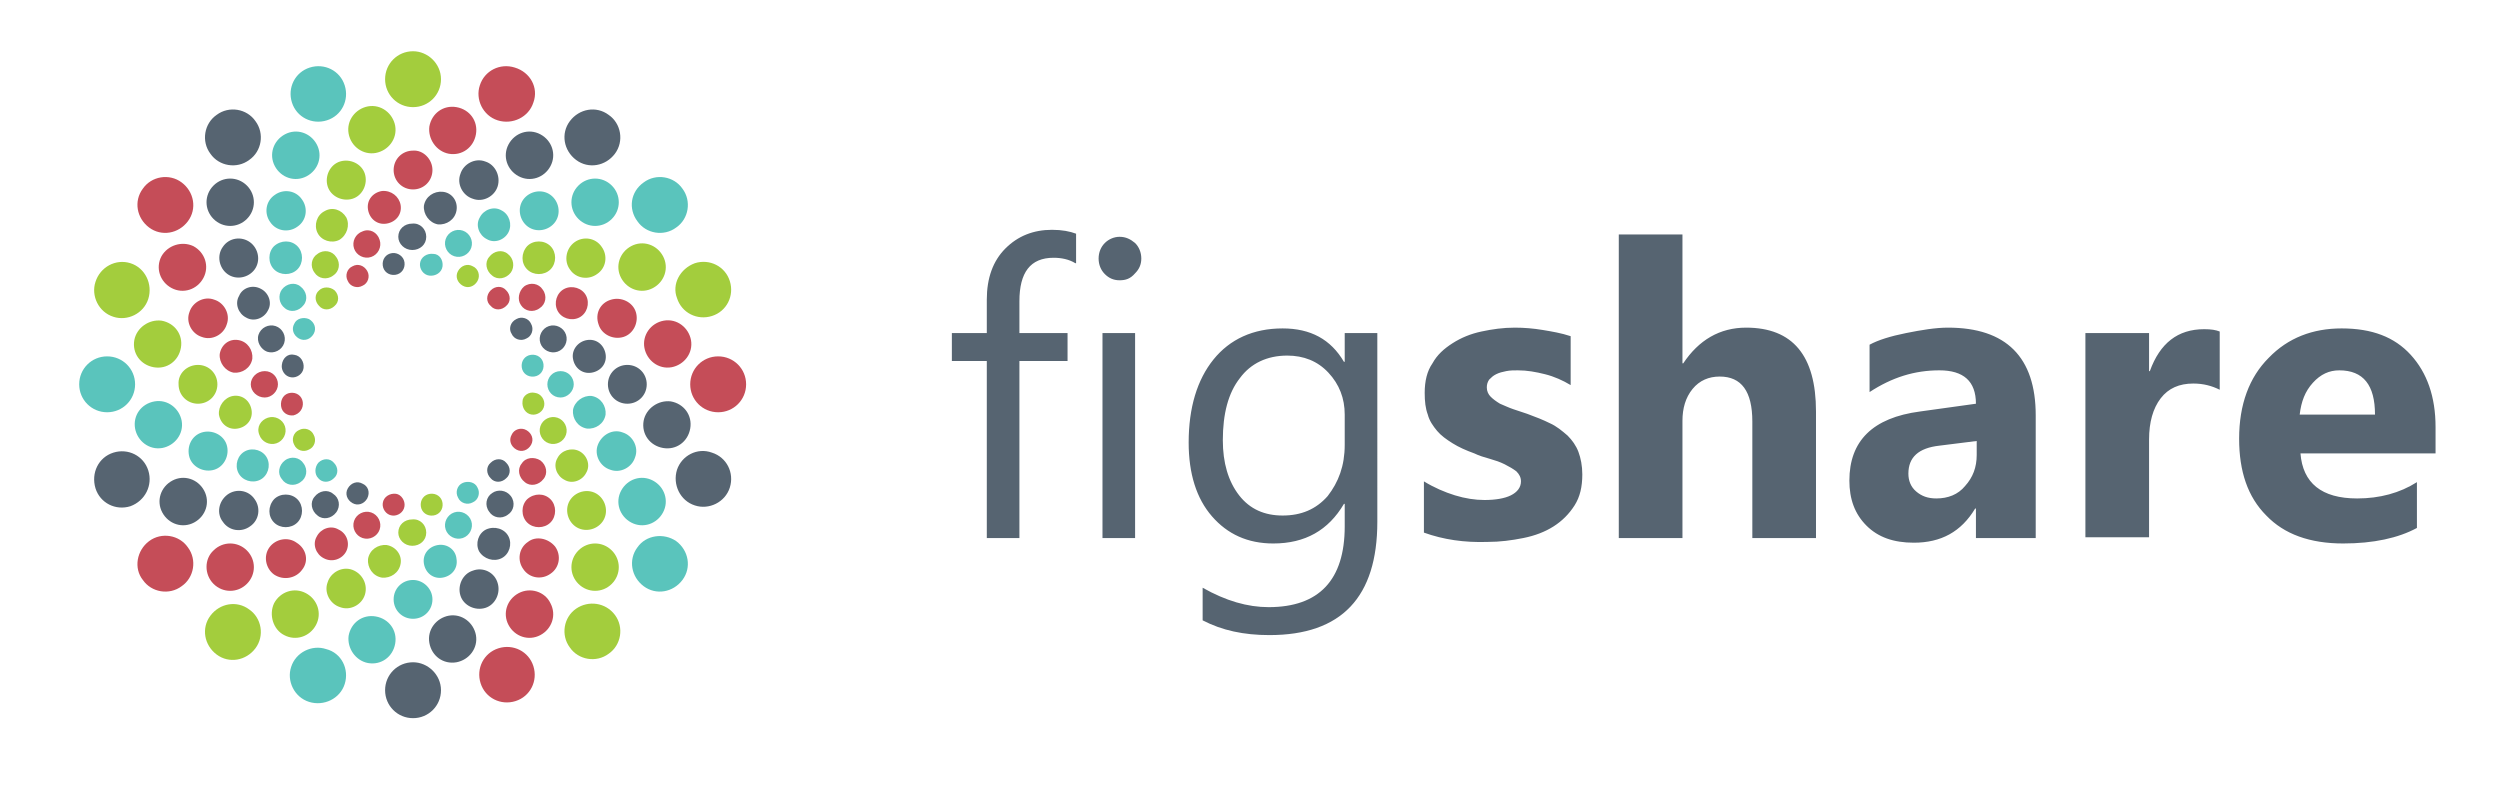 <?xml version="1.0" encoding="utf-8"?>
<!-- Generator: Adobe Illustrator 24.0.3, SVG Export Plug-In . SVG Version: 6.00 Build 0)  -->
<svg version="1.1" id="Full_Colour" xmlns="http://www.w3.org/2000/svg" xmlns:xlink="http://www.w3.org/1999/xlink" x="0px"
	 y="0px" viewBox="0 0 322 103" style="enable-background:new 0 0 322 103;" xml:space="preserve">
<style type="text/css">
	.st0{fill:#566471;}
	.st1{fill:#A3CD3D;}
	.st2{fill:#C54D58;}
	.st3{fill:#5AC4BC;}
</style>
<g>
	<path class="st0" d="M79.2,19.8c-1.2,1.6-3.4,2-5,0.8s-2-3.4-0.8-5s3.4-2,5-0.8C80,15.9,80.4,18.2,79.2,19.8"/>
	<path class="st0" d="M65.5,18.6c0.8-1.5,2.6-2.1,4.1-1.3s2.1,2.6,1.3,4.1c-0.8,1.5-2.6,2.1-4.1,1.3C65.3,21.9,64.7,20.1,65.5,18.6"
		/>
	<path class="st0" d="M64.1,24c-0.4,1.3-1.9,2.1-3.2,1.6c-1.3-0.4-2.1-1.9-1.6-3.2c0.4-1.3,1.9-2.1,3.2-1.6
		C63.8,21.2,64.5,22.7,64.1,24"/>
	<path class="st0" d="M58.8,27.1c-0.2,1.2-1.3,1.9-2.4,1.8c-1.1-0.2-1.9-1.3-1.8-2.4c0.2-1.2,1.3-1.9,2.4-1.8
		C58.2,24.8,59,25.9,58.8,27.1"/>
	<path class="st0" d="M54.9,30.5c0,1-0.8,1.7-1.8,1.7s-1.8-0.8-1.8-1.7c0-1,0.8-1.7,1.8-1.7C54.1,28.7,54.9,29.5,54.9,30.5"/>
	<path class="st0" d="M52.1,33.8c0.1,0.8-0.4,1.5-1.2,1.6c-0.8,0.1-1.5-0.4-1.6-1.2s0.4-1.5,1.2-1.6C51.2,32.5,52,33,52.1,33.8"/>
	<path class="st1" d="M32.9,83.5c-1.2,1.6-3.4,2-5,0.8s-2-3.4-0.8-5s3.4-2,5-0.8C33.7,79.6,34.1,81.9,32.9,83.5"/>
	<path class="st1" d="M35.3,77.7c0.8-1.5,2.6-2.1,4.1-1.3c1.5,0.8,2.1,2.6,1.3,4.1c-0.8,1.5-2.6,2.1-4.1,1.3
		C35.2,81.1,34.6,79.2,35.3,77.7"/>
	<path class="st1" d="M47,76.6c-0.4,1.3-1.9,2.1-3.2,1.6c-1.3-0.4-2.1-1.9-1.6-3.2c0.4-1.3,1.9-2.1,3.2-1.6S47.4,75.3,47,76.6"/>
	<path class="st1" d="M51.6,72.6c-0.2,1.2-1.3,1.9-2.4,1.8c-1.2-0.2-1.9-1.3-1.8-2.4c0.2-1.2,1.3-1.9,2.4-1.8
		C51,70.4,51.8,71.5,51.6,72.6"/>
	<path class="st1" d="M54.9,68.6c0,1-0.8,1.7-1.8,1.7s-1.8-0.8-1.8-1.7c0-1,0.8-1.7,1.8-1.7C54.1,66.8,54.9,67.6,54.9,68.6"/>
	<path class="st1" d="M57,64.8c0.1,0.8-0.4,1.5-1.2,1.6c-0.8,0.1-1.5-0.4-1.6-1.2c-0.1-0.8,0.4-1.5,1.2-1.6
		C56.2,63.5,56.9,64,57,64.8"/>
	<path class="st1" d="M16.8,33.9c1.9,0.6,2.9,2.7,2.3,4.6c-0.6,1.9-2.7,2.9-4.5,2.3c-1.9-0.6-2.9-2.7-2.3-4.5
		C12.9,34.4,14.9,33.3,16.8,33.9"/>
	<path class="st1" d="M20.8,41.3c1.7,0.3,2.8,1.8,2.5,3.5s-1.8,2.8-3.5,2.5s-2.8-1.8-2.5-3.5C17.6,42.2,19.2,41.1,20.8,41.3"/>
	<path class="st1" d="M25.5,47c1.4,0,2.5,1.1,2.5,2.5S26.9,52,25.5,52S23,50.9,23,49.5C22.9,48.1,24.1,47,25.5,47"/>
	<path class="st1" d="M30,51c1.2-0.2,2.2,0.6,2.4,1.8c0.2,1.2-0.6,2.2-1.8,2.4c-1.2,0.2-2.2-0.6-2.4-1.8C28.1,52.3,28.9,51.2,30,51"
		/>
	<path class="st1" d="M34.5,53.8c0.9-0.3,1.9,0.2,2.2,1.1s-0.2,1.9-1.1,2.2c-0.9,0.3-1.9-0.2-2.2-1.1C33,55,33.6,54.1,34.5,53.8"/>
	<path class="st1" d="M38.5,55.4c0.7-0.4,1.6-0.1,1.9,0.6c0.4,0.7,0.1,1.6-0.6,1.9c-0.7,0.4-1.6,0.1-1.9-0.6
		C37.5,56.6,37.8,55.7,38.5,55.4"/>
	<path class="st0" d="M91.7,58.3c1.9,0.6,2.9,2.6,2.3,4.5s-2.7,2.9-4.5,2.3c-1.9-0.6-2.9-2.7-2.3-4.6C87.8,58.7,89.8,57.6,91.7,58.3
		"/>
	<path class="st0" d="M86.4,51.7c1.7,0.3,2.8,1.8,2.5,3.5s-1.8,2.8-3.5,2.5s-2.8-1.8-2.5-3.5C83.2,52.6,84.8,51.5,86.4,51.7"/>
	<path class="st0" d="M80.8,47c1.4,0,2.5,1.1,2.5,2.5S82.2,52,80.8,52s-2.5-1.1-2.5-2.5S79.4,47,80.8,47"/>
	<path class="st0" d="M75.6,43.8c1.2-0.2,2.2,0.6,2.4,1.8c0.2,1.2-0.6,2.2-1.8,2.4c-1.2,0.2-2.2-0.6-2.4-1.8
		C73.6,45.1,74.4,44,75.6,43.8"/>
	<path class="st0" d="M70.7,42c0.9-0.3,1.9,0.2,2.2,1.1c0.3,0.9-0.2,1.9-1.1,2.2c-0.9,0.3-1.9-0.2-2.2-1.1
		C69.3,43.3,69.8,42.3,70.7,42"/>
	<path class="st0" d="M66.5,41.1c0.7-0.4,1.6-0.1,1.9,0.6c0.4,0.7,0.1,1.6-0.6,1.9c-0.7,0.4-1.6,0.1-1.9-0.6
		C65.5,42.4,65.7,41.5,66.5,41.1"/>
	<path class="st0" d="M32.9,15.6c1.2,1.6,0.8,3.9-0.8,5c-1.6,1.2-3.9,0.8-5-0.8c-1.2-1.6-0.8-3.9,0.8-5C29.5,13.6,31.8,14,32.9,15.6
		"/>
	<path class="st0" d="M31.8,23.9c1.2,1.2,1.2,3.1,0,4.3s-3.1,1.2-4.3,0s-1.2-3.1,0-4.3S30.6,22.7,31.8,23.9"/>
	<path class="st0" d="M32.2,31.2c1.1,0.8,1.4,2.4,0.6,3.5c-0.8,1.1-2.4,1.4-3.5,0.6c-1.1-0.8-1.4-2.4-0.6-3.5
		C29.5,30.6,31.1,30.4,32.2,31.2"/>
	<path class="st0" d="M33.6,37.2c1,0.5,1.5,1.8,0.9,2.8c-0.5,1-1.8,1.5-2.8,0.9c-1-0.5-1.5-1.8-0.9-2.8
		C31.2,37.1,32.5,36.6,33.6,37.2"/>
	<path class="st0" d="M35.5,42c0.9,0.3,1.4,1.3,1.1,2.2c-0.3,0.9-1.3,1.4-2.2,1.1C33.6,45,33,44,33.3,43.1S34.6,41.7,35.5,42"/>
	<path class="st0" d="M37.9,45.7c0.8,0.1,1.3,0.9,1.2,1.7c-0.1,0.8-0.9,1.3-1.6,1.2c-0.8-0.1-1.3-0.9-1.2-1.6
		C36.4,46.1,37.1,45.5,37.9,45.7"/>
	<path class="st1" d="M79.2,79.2c1.2,1.6,0.8,3.9-0.8,5c-1.6,1.2-3.9,0.8-5-0.8c-1.2-1.6-0.8-3.9,0.8-5C75.8,77.3,78,77.6,79.2,79.2
		"/>
	<path class="st1" d="M78.8,70.9c1.2,1.2,1.2,3.1,0,4.3c-1.2,1.2-3.1,1.2-4.3,0c-1.2-1.2-1.2-3.1,0-4.3S77.6,69.7,78.8,70.9"/>
	<path class="st1" d="M77,63.7c1.1,0.8,1.4,2.4,0.6,3.5s-2.4,1.4-3.5,0.6s-1.4-2.4-0.6-3.5S75.9,62.9,77,63.7"/>
	<path class="st1" d="M74.6,58.1c1,0.5,1.5,1.8,0.9,2.8c-0.5,1-1.8,1.5-2.8,0.9c-1-0.5-1.5-1.8-0.9-2.8C72.3,58,73.6,57.6,74.6,58.1
		"/>
	<path class="st1" d="M71.8,53.8c0.9,0.3,1.4,1.3,1.1,2.2c-0.3,0.9-1.3,1.4-2.2,1.1c-0.9-0.3-1.4-1.3-1.1-2.2
		C69.9,54,70.9,53.5,71.8,53.8"/>
	<path class="st1" d="M68.9,50.6c0.8,0.1,1.3,0.9,1.2,1.6c-0.1,0.8-0.9,1.3-1.6,1.2c-0.8-0.1-1.3-0.9-1.2-1.7
		C67.3,51,68.1,50.4,68.9,50.6"/>
	<path class="st1" d="M89.5,33.9c1.9-0.6,3.9,0.4,4.5,2.3c0.6,1.9-0.4,3.9-2.3,4.5s-3.9-0.4-4.5-2.3C86.5,36.6,87.6,34.6,89.5,33.9"
		/>
	<path class="st1" d="M81.3,31.7c1.5-0.8,3.3-0.2,4.1,1.3c0.8,1.5,0.2,3.3-1.3,4.1s-3.3,0.2-4.1-1.3C79.2,34.3,79.8,32.5,81.3,31.7"
		/>
	<path class="st1" d="M74,31.2c1.1-0.8,2.7-0.6,3.5,0.6c0.8,1.1,0.6,2.7-0.6,3.5c-1.1,0.8-2.7,0.6-3.5-0.6
		C72.6,33.6,72.9,32,74,31.2"/>
	<path class="st1" d="M67.9,31.7c0.8-0.8,2.2-0.8,3,0s0.8,2.2,0,3s-2.2,0.8-3,0S67.1,32.6,67.9,31.7"/>
	<path class="st1" d="M65.8,35.1c-0.6,0.8-1.7,1-2.4,0.4c-0.8-0.6-1-1.7-0.4-2.4c0.6-0.8,1.7-1,2.4-0.4
		C66.2,33.3,66.3,34.4,65.8,35.1"/>
	<path class="st1" d="M61.5,36.2c-0.4,0.7-1.2,1-1.9,0.6c-0.7-0.4-1-1.2-0.6-1.9s1.2-1,1.9-0.6C61.6,34.6,61.9,35.5,61.5,36.2"/>
	<path class="st0" d="M14.6,58.3c1.9-0.6,3.9,0.4,4.5,2.3s-0.4,3.9-2.3,4.6c-1.9,0.6-3.9-0.4-4.5-2.3C11.7,60.9,12.7,58.9,14.6,58.3
		"/>
	<path class="st0" d="M22.2,61.9c1.5-0.8,3.3-0.2,4.1,1.3s0.2,3.3-1.3,4.1c-1.5,0.8-3.3,0.2-4.1-1.3C20.1,64.5,20.7,62.7,22.2,61.9"
		/>
	<path class="st0" d="M29.3,63.7c1.1-0.8,2.7-0.6,3.5,0.6c0.8,1.1,0.6,2.7-0.6,3.5c-1.1,0.8-2.7,0.6-3.5-0.6
		C27.9,66.2,28.1,64.6,29.3,63.7"/>
	<path class="st0" d="M35.3,64.3c0.8-0.8,2.2-0.8,3,0s0.8,2.2,0,3s-2.2,0.8-3,0C34.5,66.5,34.5,65.2,35.3,64.3"/>
	<path class="st0" d="M43.3,66c-0.6,0.8-1.7,1-2.4,0.4c-0.8-0.6-1-1.7-0.4-2.4c0.6-0.8,1.7-1,2.4-0.4C43.7,64.1,43.9,65.2,43.3,66"
		/>
	<path class="st0" d="M47.3,64.2c-0.4,0.7-1.2,1-1.9,0.6c-0.7-0.4-1-1.2-0.6-1.9c0.4-0.7,1.2-1,1.9-0.6
		C47.4,62.6,47.7,63.4,47.3,64.2"/>
	<path class="st1" d="M56.8,10.2c0,2-1.6,3.6-3.6,3.6s-3.6-1.6-3.6-3.6s1.6-3.6,3.6-3.6C55.1,6.6,56.8,8.2,56.8,10.2"/>
	<path class="st1" d="M44.9,17.2c-0.3-1.7,0.9-3.2,2.5-3.5c1.7-0.3,3.2,0.9,3.5,2.5c0.3,1.7-0.9,3.2-2.5,3.5S45.2,18.9,44.9,17.2"/>
	<path class="st1" d="M47,22.4c0.4,1.3-0.3,2.8-1.6,3.2c-1.3,0.4-2.8-0.3-3.2-1.6c-0.4-1.3,0.3-2.8,1.6-3.2S46.6,21.1,47,22.4"/>
	<path class="st1" d="M44.6,28c0.5,1,0.1,2.3-0.9,2.9c-1,0.5-2.3,0.1-2.8-0.9s-0.1-2.3,0.9-2.8C42.8,26.6,44,27,44.6,28"/>
	<path class="st1" d="M43.3,33.1c0.6,0.8,0.4,1.9-0.4,2.4c-0.8,0.6-1.9,0.4-2.4-0.4c-0.6-0.8-0.4-1.9,0.4-2.4
		C41.7,32.1,42.8,32.3,43.3,33.1"/>
	<path class="st1" d="M43.1,37.4c0.6,0.6,0.6,1.5,0,2c-0.6,0.6-1.5,0.6-2,0c-0.6-0.6-0.6-1.5,0-2C41.6,36.9,42.5,36.9,43.1,37.4"/>
	<path class="st0" d="M56.8,88.9c0,2-1.6,3.6-3.6,3.6s-3.6-1.6-3.6-3.6s1.6-3.6,3.6-3.6C55.1,85.3,56.8,86.9,56.8,88.9"/>
	<path class="st0" d="M55.3,82.8c-0.3-1.7,0.9-3.2,2.5-3.5c1.7-0.3,3.2,0.9,3.5,2.5c0.3,1.7-0.9,3.2-2.5,3.5
		C57.1,85.6,55.6,84.5,55.3,82.8"/>
	<path class="st0" d="M64.1,75.1c0.4,1.3-0.3,2.8-1.6,3.2c-1.3,0.4-2.8-0.3-3.2-1.6c-0.4-1.3,0.3-2.8,1.6-3.2
		C62.2,73,63.7,73.7,64.1,75.1"/>
	<path class="st0" d="M65.5,69.1c0.5,1,0.1,2.3-0.9,2.8S62.3,72,61.7,71c-0.5-1-0.1-2.3,0.9-2.8C63.7,67.7,65,68.1,65.5,69.1"/>
	<path class="st0" d="M65.8,63.9c0.6,0.8,0.4,1.9-0.4,2.4c-0.8,0.6-1.9,0.4-2.4-0.4c-0.6-0.8-0.4-1.9,0.4-2.4
		C64.1,63,65.2,63.1,65.8,63.9"/>
	<path class="st0" d="M65.2,59.6c0.6,0.6,0.6,1.5,0,2c-0.6,0.6-1.5,0.6-2,0c-0.6-0.6-0.6-1.5,0-2C63.8,59,64.7,59,65.2,59.6"/>
	<path class="st2" d="M68.7,13.2c-0.6,1.9-2.7,2.9-4.6,2.3c-1.9-0.6-2.9-2.7-2.3-4.5c0.6-1.9,2.6-2.9,4.5-2.3
		C68.3,9.3,69.4,11.3,68.7,13.2"/>
	<path class="st2" d="M55.3,16.3c0.3-1.7,1.8-2.8,3.5-2.5s2.8,1.8,2.5,3.5s-1.8,2.8-3.5,2.5C56.2,19.5,55.1,17.9,55.3,16.3"/>
	<path class="st2" d="M55.7,21.9c0,1.4-1.1,2.5-2.5,2.5s-2.5-1.1-2.5-2.5s1.1-2.5,2.5-2.5C54.5,19.3,55.7,20.5,55.7,21.9"/>
	<path class="st2" d="M51.6,26.4c0.2,1.2-0.6,2.2-1.8,2.4c-1.2,0.2-2.2-0.6-2.4-1.8c-0.2-1.2,0.6-2.2,1.8-2.4
		C50.4,24.5,51.4,25.3,51.6,26.4"/>
	<path class="st2" d="M48.9,30.9c0.3,0.9-0.2,1.9-1.1,2.2s-1.9-0.2-2.2-1.1c-0.3-0.9,0.2-1.9,1.1-2.2C47.6,29.4,48.6,29.9,48.9,30.9
		"/>
	<path class="st2" d="M47.3,34.9c0.4,0.7,0.1,1.6-0.6,1.9c-0.7,0.4-1.6,0.1-1.9-0.6c-0.4-0.7-0.1-1.6,0.6-1.9
		C46.1,33.9,46.9,34.2,47.3,34.9"/>
	<path class="st3" d="M44.4,88.1c-0.6,1.9-2.7,2.9-4.6,2.3s-2.9-2.7-2.3-4.5c0.6-1.9,2.7-2.9,4.5-2.3C44,84.1,45,86.2,44.4,88.1"/>
	<path class="st3" d="M44.9,81.9c0.3-1.7,1.8-2.8,3.5-2.5s2.8,1.8,2.5,3.5s-1.8,2.8-3.5,2.5C45.8,85.1,44.7,83.5,44.9,81.9"/>
	<path class="st3" d="M55.7,77.2c0,1.4-1.1,2.5-2.5,2.5s-2.5-1.1-2.5-2.5s1.1-2.5,2.5-2.5C54.5,74.7,55.7,75.8,55.7,77.2"/>
	<path class="st3" d="M58.8,72c0.2,1.2-0.6,2.2-1.8,2.4c-1.2,0.2-2.2-0.6-2.4-1.8c-0.2-1.2,0.6-2.2,1.8-2.4
		C57.6,70,58.7,70.8,58.8,72"/>
	<path class="st3" d="M60.7,67.1c0.3,0.9-0.2,1.9-1.1,2.2c-0.9,0.3-1.9-0.2-2.2-1.1c-0.3-0.9,0.2-1.9,1.1-2.2
		C59.4,65.7,60.4,66.2,60.7,67.1"/>
	<path class="st3" d="M61.5,62.8c0.4,0.7,0.1,1.6-0.6,1.9c-0.7,0.4-1.6,0.1-1.9-0.6c-0.4-0.7-0.1-1.6,0.6-1.9
		C60.3,61.9,61.2,62.1,61.5,62.8"/>
	<path class="st3" d="M13.8,45.9c2,0,3.6,1.6,3.6,3.6s-1.6,3.6-3.6,3.6s-3.6-1.6-3.6-3.6S11.8,45.9,13.8,45.9"/>
	<path class="st3" d="M19.9,51.7c1.7-0.3,3.2,0.9,3.5,2.5c0.3,1.7-0.9,3.2-2.5,3.5c-1.7,0.3-3.2-0.9-3.5-2.5
		C17.1,53.5,18.2,52,19.9,51.7"/>
	<path class="st3" d="M26,55.7c1.3-0.4,2.8,0.3,3.2,1.6c0.4,1.3-0.3,2.8-1.6,3.2c-1.3,0.4-2.8-0.3-3.2-1.6
		C24,57.5,24.7,56.1,26,55.7"/>
	<path class="st3" d="M31.6,58.1c1-0.5,2.3-0.1,2.8,0.9s0.1,2.3-0.9,2.8s-2.3,0.1-2.8-0.9C30.2,59.9,30.6,58.6,31.6,58.1"/>
	<path class="st3" d="M36.7,59.3c0.8-0.6,1.9-0.4,2.4,0.4c0.6,0.8,0.4,1.9-0.4,2.4c-0.8,0.6-1.9,0.4-2.4-0.4
		C35.7,61,35.9,59.9,36.7,59.3"/>
	<path class="st3" d="M41,59.6c0.6-0.6,1.5-0.6,2,0c0.6,0.6,0.6,1.5,0,2c-0.6,0.6-1.5,0.6-2,0C40.5,61.1,40.5,60.2,41,59.6"/>
	<path class="st2" d="M92.5,45.9c2,0,3.6,1.6,3.6,3.6s-1.6,3.6-3.6,3.6s-3.6-1.6-3.6-3.6S90.5,45.9,92.5,45.9"/>
	<path class="st2" d="M85.5,41.3c1.7-0.3,3.2,0.9,3.5,2.5c0.3,1.7-0.9,3.2-2.5,3.5c-1.7,0.3-3.2-0.9-3.5-2.5
		C82.7,43.2,83.8,41.6,85.5,41.3"/>
	<path class="st2" d="M78.7,38.6c1.3-0.4,2.8,0.3,3.2,1.6c0.4,1.3-0.3,2.8-1.6,3.2c-1.3,0.4-2.8-0.3-3.2-1.6
		C76.6,40.4,77.3,39,78.7,38.6"/>
	<path class="st2" d="M72.7,37.2c1-0.5,2.3-0.1,2.8,0.9c0.5,1,0.1,2.3-0.9,2.8S72.3,41,71.8,40C71.3,39,71.7,37.7,72.7,37.2"/>
	<path class="st2" d="M67.5,36.9c0.8-0.6,1.9-0.4,2.4,0.4c0.6,0.8,0.4,1.9-0.4,2.4c-0.8,0.6-1.9,0.4-2.4-0.4
		C66.6,38.6,66.8,37.5,67.5,36.9"/>
	<path class="st2" d="M63.2,37.4c0.6-0.6,1.5-0.6,2,0c0.6,0.6,0.6,1.5,0,2c-0.6,0.6-1.5,0.6-2,0C62.6,38.9,62.6,38,63.2,37.4"/>
	<path class="st2" d="M23.4,23.5c1.6,1.2,2,3.4,0.8,5s-3.4,2-5,0.8s-2-3.4-0.8-5C19.5,22.7,21.8,22.3,23.4,23.5"/>
	<path class="st2" d="M24.9,31.7c1.5,0.8,2.1,2.6,1.3,4.1s-2.6,2.1-4.1,1.3S20,34.5,20.8,33C21.6,31.6,23.4,31,24.9,31.7"/>
	<path class="st2" d="M27.6,38.6c1.3,0.4,2.1,1.9,1.6,3.2c-0.4,1.3-1.9,2.1-3.2,1.6c-1.3-0.4-2.1-1.9-1.6-3.2
		C24.8,38.9,26.3,38.1,27.6,38.6"/>
	<path class="st2" d="M30.7,43.8c1.2,0.2,1.9,1.3,1.8,2.4c-0.2,1.2-1.3,1.9-2.4,1.8c-1.1-0.2-1.9-1.3-1.8-2.4
		C28.5,44.4,29.5,43.6,30.7,43.8"/>
	<path class="st2" d="M34.1,47.8c1,0,1.7,0.8,1.7,1.7s-0.8,1.7-1.7,1.7c-1,0-1.8-0.8-1.8-1.7S33.1,47.8,34.1,47.8"/>
	<path class="st2" d="M37.4,50.6c0.8-0.1,1.5,0.4,1.6,1.2c0.1,0.8-0.4,1.5-1.2,1.7c-0.8,0.1-1.5-0.4-1.6-1.2
		C36.1,51.4,36.6,50.7,37.4,50.6"/>
	<path class="st3" d="M87.1,69.7c1.6,1.2,2,3.4,0.8,5s-3.4,2-5,0.8s-2-3.4-0.8-5C83.2,68.9,85.5,68.6,87.1,69.7"/>
	<path class="st3" d="M84.1,61.9c1.5,0.8,2.1,2.6,1.3,4.1c-0.8,1.5-2.6,2.1-4.1,1.3c-1.5-0.8-2.1-2.6-1.3-4.1
		C80.8,61.7,82.6,61.1,84.1,61.9"/>
	<path class="st3" d="M80.2,55.7c1.3,0.4,2.1,1.9,1.6,3.2c-0.4,1.3-1.9,2.1-3.2,1.6c-1.3-0.4-2.1-1.9-1.6-3.2S78.9,55.2,80.2,55.7"
		/>
	<path class="st3" d="M76.2,51c1.2,0.2,1.9,1.3,1.8,2.4c-0.2,1.2-1.3,1.9-2.4,1.8c-1.2-0.2-1.9-1.3-1.8-2.4
		C74,51.7,75.1,50.9,76.2,51"/>
	<path class="st3" d="M72.2,47.8c1,0,1.7,0.8,1.7,1.7s-0.8,1.7-1.7,1.7c-1,0-1.7-0.8-1.7-1.7S71.2,47.8,72.2,47.8"/>
	<path class="st3" d="M68.4,45.7c0.8-0.1,1.5,0.4,1.6,1.2c0.1,0.8-0.4,1.5-1.2,1.6c-0.8,0.1-1.5-0.4-1.6-1.2
		C67.1,46.5,67.6,45.8,68.4,45.7"/>
	<path class="st3" d="M82.9,23.5c1.6-1.2,3.9-0.8,5,0.8c1.2,1.6,0.8,3.9-0.8,5c-1.6,1.2-3.9,0.8-5-0.8
		C80.9,26.9,81.2,24.7,82.9,23.5"/>
	<path class="st3" d="M74.5,23.9c1.2-1.2,3.1-1.2,4.3,0c1.2,1.2,1.2,3.1,0,4.3s-3.1,1.2-4.3,0C73.3,27,73.3,25.1,74.5,23.9"/>
	<path class="st3" d="M71.5,28.6c-0.8,1.1-2.4,1.4-3.5,0.6c-1.1-0.8-1.4-2.4-0.6-3.5s2.4-1.4,3.5-0.6S72.3,27.5,71.5,28.6"/>
	<path class="st3" d="M65.5,29.9c-0.5,1-1.8,1.5-2.8,0.9c-1-0.5-1.5-1.8-0.9-2.8c0.5-1,1.8-1.5,2.8-0.9C65.6,27.6,66,28.9,65.5,29.9
		"/>
	<path class="st3" d="M60.7,31.9c-0.3,0.9-1.3,1.4-2.2,1.1c-0.9-0.3-1.4-1.3-1.1-2.2s1.3-1.4,2.2-1.1C60.5,30,61,31,60.7,31.9"/>
	<path class="st3" d="M57,34.3c-0.1,0.8-0.9,1.3-1.7,1.2c-0.8-0.1-1.3-0.9-1.2-1.6c0.1-0.8,0.9-1.3,1.7-1.2
		C56.6,32.7,57.1,33.5,57,34.3"/>
	<path class="st2" d="M19.2,69.7c1.6-1.2,3.9-0.8,5,0.8c1.2,1.6,0.8,3.9-0.8,5c-1.6,1.2-3.9,0.8-5-0.8
		C17.2,73.2,17.6,70.9,19.2,69.7"/>
	<path class="st2" d="M27.5,70.9c1.2-1.2,3.1-1.2,4.3,0s1.2,3.1,0,4.3c-1.2,1.2-3.1,1.2-4.3,0C26.3,74,26.3,72,27.5,70.9"/>
	<path class="st2" d="M38.9,73.4c-0.8,1.1-2.4,1.4-3.6,0.6c-1.1-0.8-1.4-2.4-0.6-3.5c0.8-1.1,2.4-1.4,3.5-0.6
		C39.5,70.7,39.8,72.3,38.9,73.4"/>
	<path class="st2" d="M44.6,71c-0.5,1-1.8,1.5-2.9,0.9c-1-0.5-1.5-1.8-0.9-2.8c0.5-1,1.8-1.5,2.8-0.9C44.7,68.7,45.1,70,44.6,71"/>
	<path class="st2" d="M48.9,68.2c-0.3,0.9-1.3,1.4-2.2,1.1c-0.9-0.3-1.4-1.3-1.1-2.2c0.3-0.9,1.3-1.4,2.2-1.1S49.2,67.3,48.9,68.2"
		/>
	<path class="st2" d="M52.1,65.2c-0.1,0.8-0.9,1.3-1.6,1.2c-0.8-0.1-1.3-0.9-1.2-1.6c0.1-0.8,0.9-1.3,1.7-1.2
		C51.7,63.7,52.2,64.5,52.1,65.2"/>
	<path class="st3" d="M44.4,11c0.6,1.9-0.4,3.9-2.3,4.5s-3.9-0.4-4.5-2.3C37,11.3,38,9.3,39.9,8.7C41.8,8.1,43.8,9.1,44.4,11"/>
	<path class="st3" d="M40.8,18.6c0.8,1.5,0.2,3.3-1.3,4.1s-3.3,0.2-4.1-1.3s-0.2-3.3,1.3-4.1C38.2,16.5,40,17.1,40.8,18.6"/>
	<path class="st3" d="M38.9,25.7c0.8,1.1,0.6,2.7-0.6,3.5c-1.1,0.8-2.7,0.6-3.5-0.6c-0.8-1.1-0.6-2.7,0.6-3.5
		C36.5,24.3,38.1,24.5,38.9,25.7"/>
	<path class="st3" d="M38.3,31.7c0.8,0.8,0.8,2.2,0,3s-2.2,0.8-3,0s-0.8-2.2,0-3C36.2,30.9,37.5,30.9,38.3,31.7"/>
	<path class="st3" d="M38.7,36.9c0.8,0.6,1,1.7,0.4,2.4c-0.6,0.8-1.7,1-2.4,0.4c-0.8-0.6-0.9-1.7-0.4-2.4
		C36.9,36.5,38,36.3,38.7,36.9"/>
	<path class="st3" d="M39.8,41.1c0.7,0.4,1,1.2,0.6,1.9c-0.4,0.7-1.2,1-1.9,0.6c-0.7-0.4-1-1.2-0.6-1.9C38.2,41,39.1,40.8,39.8,41.1
		"/>
	<path class="st2" d="M68.7,85.8c0.6,1.9-0.4,3.9-2.3,4.5s-3.9-0.4-4.5-2.3s0.4-3.9,2.3-4.5S68.1,83.9,68.7,85.8"/>
	<path class="st2" d="M70.9,77.7c0.8,1.5,0.2,3.3-1.3,4.1c-1.5,0.8-3.3,0.2-4.1-1.3c-0.8-1.5-0.2-3.3,1.3-4.1S70.2,76.2,70.9,77.7"
		/>
	<path class="st2" d="M71.5,70.4c0.8,1.1,0.6,2.7-0.6,3.5c-1.1,0.8-2.7,0.6-3.5-0.6c-0.8-1.1-0.6-2.7,0.6-3.5
		C69,69,70.6,69.3,71.5,70.4"/>
	<path class="st2" d="M70.9,64.3c0.8,0.8,0.8,2.2,0,3s-2.2,0.8-3,0s-0.8-2.2,0-3C68.8,63.5,70.1,63.5,70.9,64.3"/>
	<path class="st2" d="M69.6,59.3c0.8,0.6,1,1.7,0.4,2.4c-0.6,0.8-1.7,1-2.4,0.4c-0.8-0.6-1-1.7-0.4-2.4
		C67.7,58.9,68.8,58.8,69.6,59.3"/>
	<path class="st2" d="M67.8,55.4c0.7,0.4,1,1.2,0.6,1.9c-0.4,0.7-1.2,1-1.9,0.6c-0.7-0.4-1-1.2-0.6-1.9C66.2,55.3,67.1,55,67.8,55.4
		"/>
</g>
<path class="st0" d="M138.5,33.9c-0.8-0.5-1.8-0.7-2.8-0.7c-3,0-4.4,1.9-4.4,5.6v4.1h6.2v3.6h-6.2v22.8h-4.2V46.5h-4.5v-3.6h4.5
	v-4.3c0-2.8,0.8-5,2.4-6.6c1.6-1.6,3.6-2.4,6-2.4c1.3,0,2.3,0.2,3.1,0.5v3.8H138.5z M144.2,36.1c-0.8,0-1.4-0.3-1.9-0.8
	s-0.8-1.2-0.8-2s0.3-1.5,0.8-2s1.2-0.8,1.9-0.8c0.8,0,1.4,0.3,2,0.8c0.5,0.5,0.8,1.2,0.8,2s-0.3,1.4-0.8,1.9
	C145.6,35.9,145,36.1,144.2,36.1z M146.3,69.3H142V42.9h4.2v26.4H146.3z M177.4,67.2c0,9.7-4.6,14.6-13.9,14.6
	c-3.3,0-6.1-0.6-8.6-1.9v-4.2c3,1.7,5.8,2.5,8.5,2.5c6.5,0,9.8-3.5,9.8-10.4v-2.9h-0.1c-2,3.4-5,5.1-9.1,5.1c-3.3,0-5.9-1.2-7.9-3.5
	s-3-5.5-3-9.5c0-4.5,1.1-8.1,3.2-10.7s5.1-4,8.9-4c3.6,0,6.2,1.4,7.9,4.3h0.1v-3.7h4.2L177.4,67.2L177.4,67.2z M173.2,57.3v-3.9
	c0-2.1-0.7-3.9-2.1-5.4c-1.4-1.5-3.2-2.2-5.3-2.2c-2.6,0-4.7,1-6.1,2.9c-1.5,1.9-2.2,4.6-2.2,8c0,2.9,0.7,5.3,2.1,7.1
	c1.4,1.8,3.3,2.6,5.6,2.6c2.4,0,4.3-0.8,5.8-2.5C172.4,62.1,173.2,60,173.2,57.3z M183.4,68.6V62c1.3,0.8,2.7,1.4,4,1.8
	s2.6,0.6,3.8,0.6c1.4,0,2.6-0.2,3.4-0.6c0.8-0.4,1.3-1,1.3-1.8c0-0.5-0.2-0.9-0.6-1.3c-0.4-0.3-0.9-0.6-1.5-0.9s-1.2-0.5-1.9-0.7
	s-1.4-0.4-2-0.7c-1.1-0.4-2-0.8-2.8-1.3s-1.5-1-2-1.6s-1-1.3-1.2-2.1c-0.3-0.8-0.4-1.7-0.4-2.8c0-1.5,0.3-2.8,1-3.8
	c0.6-1.1,1.5-1.9,2.6-2.6s2.3-1.2,3.7-1.5s2.8-0.5,4.3-0.5c1.2,0,2.4,0.1,3.6,0.3c1.2,0.2,2.4,0.4,3.6,0.8v6.3
	c-1-0.6-2.1-1.1-3.3-1.4s-2.3-0.5-3.5-0.5c-0.5,0-1,0-1.5,0.1s-0.9,0.2-1.3,0.4c-0.4,0.2-0.6,0.4-0.9,0.7c-0.2,0.3-0.3,0.6-0.3,1
	c0,0.5,0.2,0.9,0.5,1.2c0.3,0.3,0.7,0.6,1.2,0.9c0.5,0.2,1.1,0.5,1.7,0.7c0.6,0.2,1.2,0.4,1.8,0.6c1.1,0.4,2.1,0.8,2.9,1.2
	c0.9,0.4,1.6,1,2.3,1.6c0.6,0.6,1.1,1.3,1.4,2.1c0.3,0.8,0.5,1.8,0.5,2.9c0,1.6-0.3,2.9-1,4s-1.6,2-2.7,2.7
	c-1.1,0.7-2.4,1.2-3.9,1.5s-3,0.5-4.6,0.5C188.6,69.9,185.9,69.5,183.4,68.6z M233.8,69.3h-8.1v-15c0-3.9-1.4-5.8-4.2-5.8
	c-1.4,0-2.6,0.5-3.5,1.6s-1.3,2.5-1.3,4.1v15.1h-8.2V30.2h8.2v16.6h0.1c2-3,4.7-4.6,8.1-4.6c6,0,9,3.6,9,10.8v16.3H233.8z
	 M262.2,69.3h-7.7v-3.8h-0.1c-1.8,3-4.4,4.4-7.9,4.4c-2.6,0-4.6-0.7-6.1-2.2s-2.2-3.4-2.2-5.8c0-5.1,3-8.1,9.1-8.9l7.2-1
	c0-2.9-1.6-4.3-4.7-4.3c-3.2,0-6.1,0.9-9,2.8v-6.1c1.1-0.6,2.7-1.1,4.7-1.5s3.8-0.7,5.4-0.7c7.5,0,11.3,3.8,11.3,11.3L262.2,69.3
	L262.2,69.3z M254.6,58.6v-1.8l-4.8,0.6c-2.7,0.3-4,1.5-4,3.6c0,0.9,0.3,1.7,1,2.3s1.5,0.9,2.6,0.9c1.5,0,2.8-0.5,3.7-1.6
	C254.1,61.5,254.6,60.2,254.6,58.6z M285.9,50.2c-1-0.5-2.1-0.8-3.4-0.8c-1.8,0-3.2,0.6-4.2,1.9s-1.5,3.1-1.5,5.3v12.6h-8.2V42.9
	h8.2v4.9h0.1c1.3-3.6,3.6-5.4,7-5.4c0.9,0,1.5,0.1,2,0.3V50.2z M313.5,58.4h-17.2c0.3,3.8,2.7,5.8,7.3,5.8c2.9,0,5.5-0.7,7.7-2.1V68
	c-2.4,1.3-5.6,2-9.5,2c-4.3,0-7.6-1.2-9.9-3.6c-2.4-2.4-3.5-5.7-3.5-9.9c0-4.4,1.3-7.9,3.8-10.4c2.5-2.6,5.7-3.8,9.4-3.8
	c3.9,0,6.8,1.1,8.9,3.4s3.2,5.4,3.2,9.3v3.4H313.5z M305.9,53.4c0-3.8-1.5-5.7-4.6-5.7c-1.3,0-2.4,0.5-3.4,1.6s-1.5,2.4-1.7,4.1
	H305.9z"/>
</svg>
